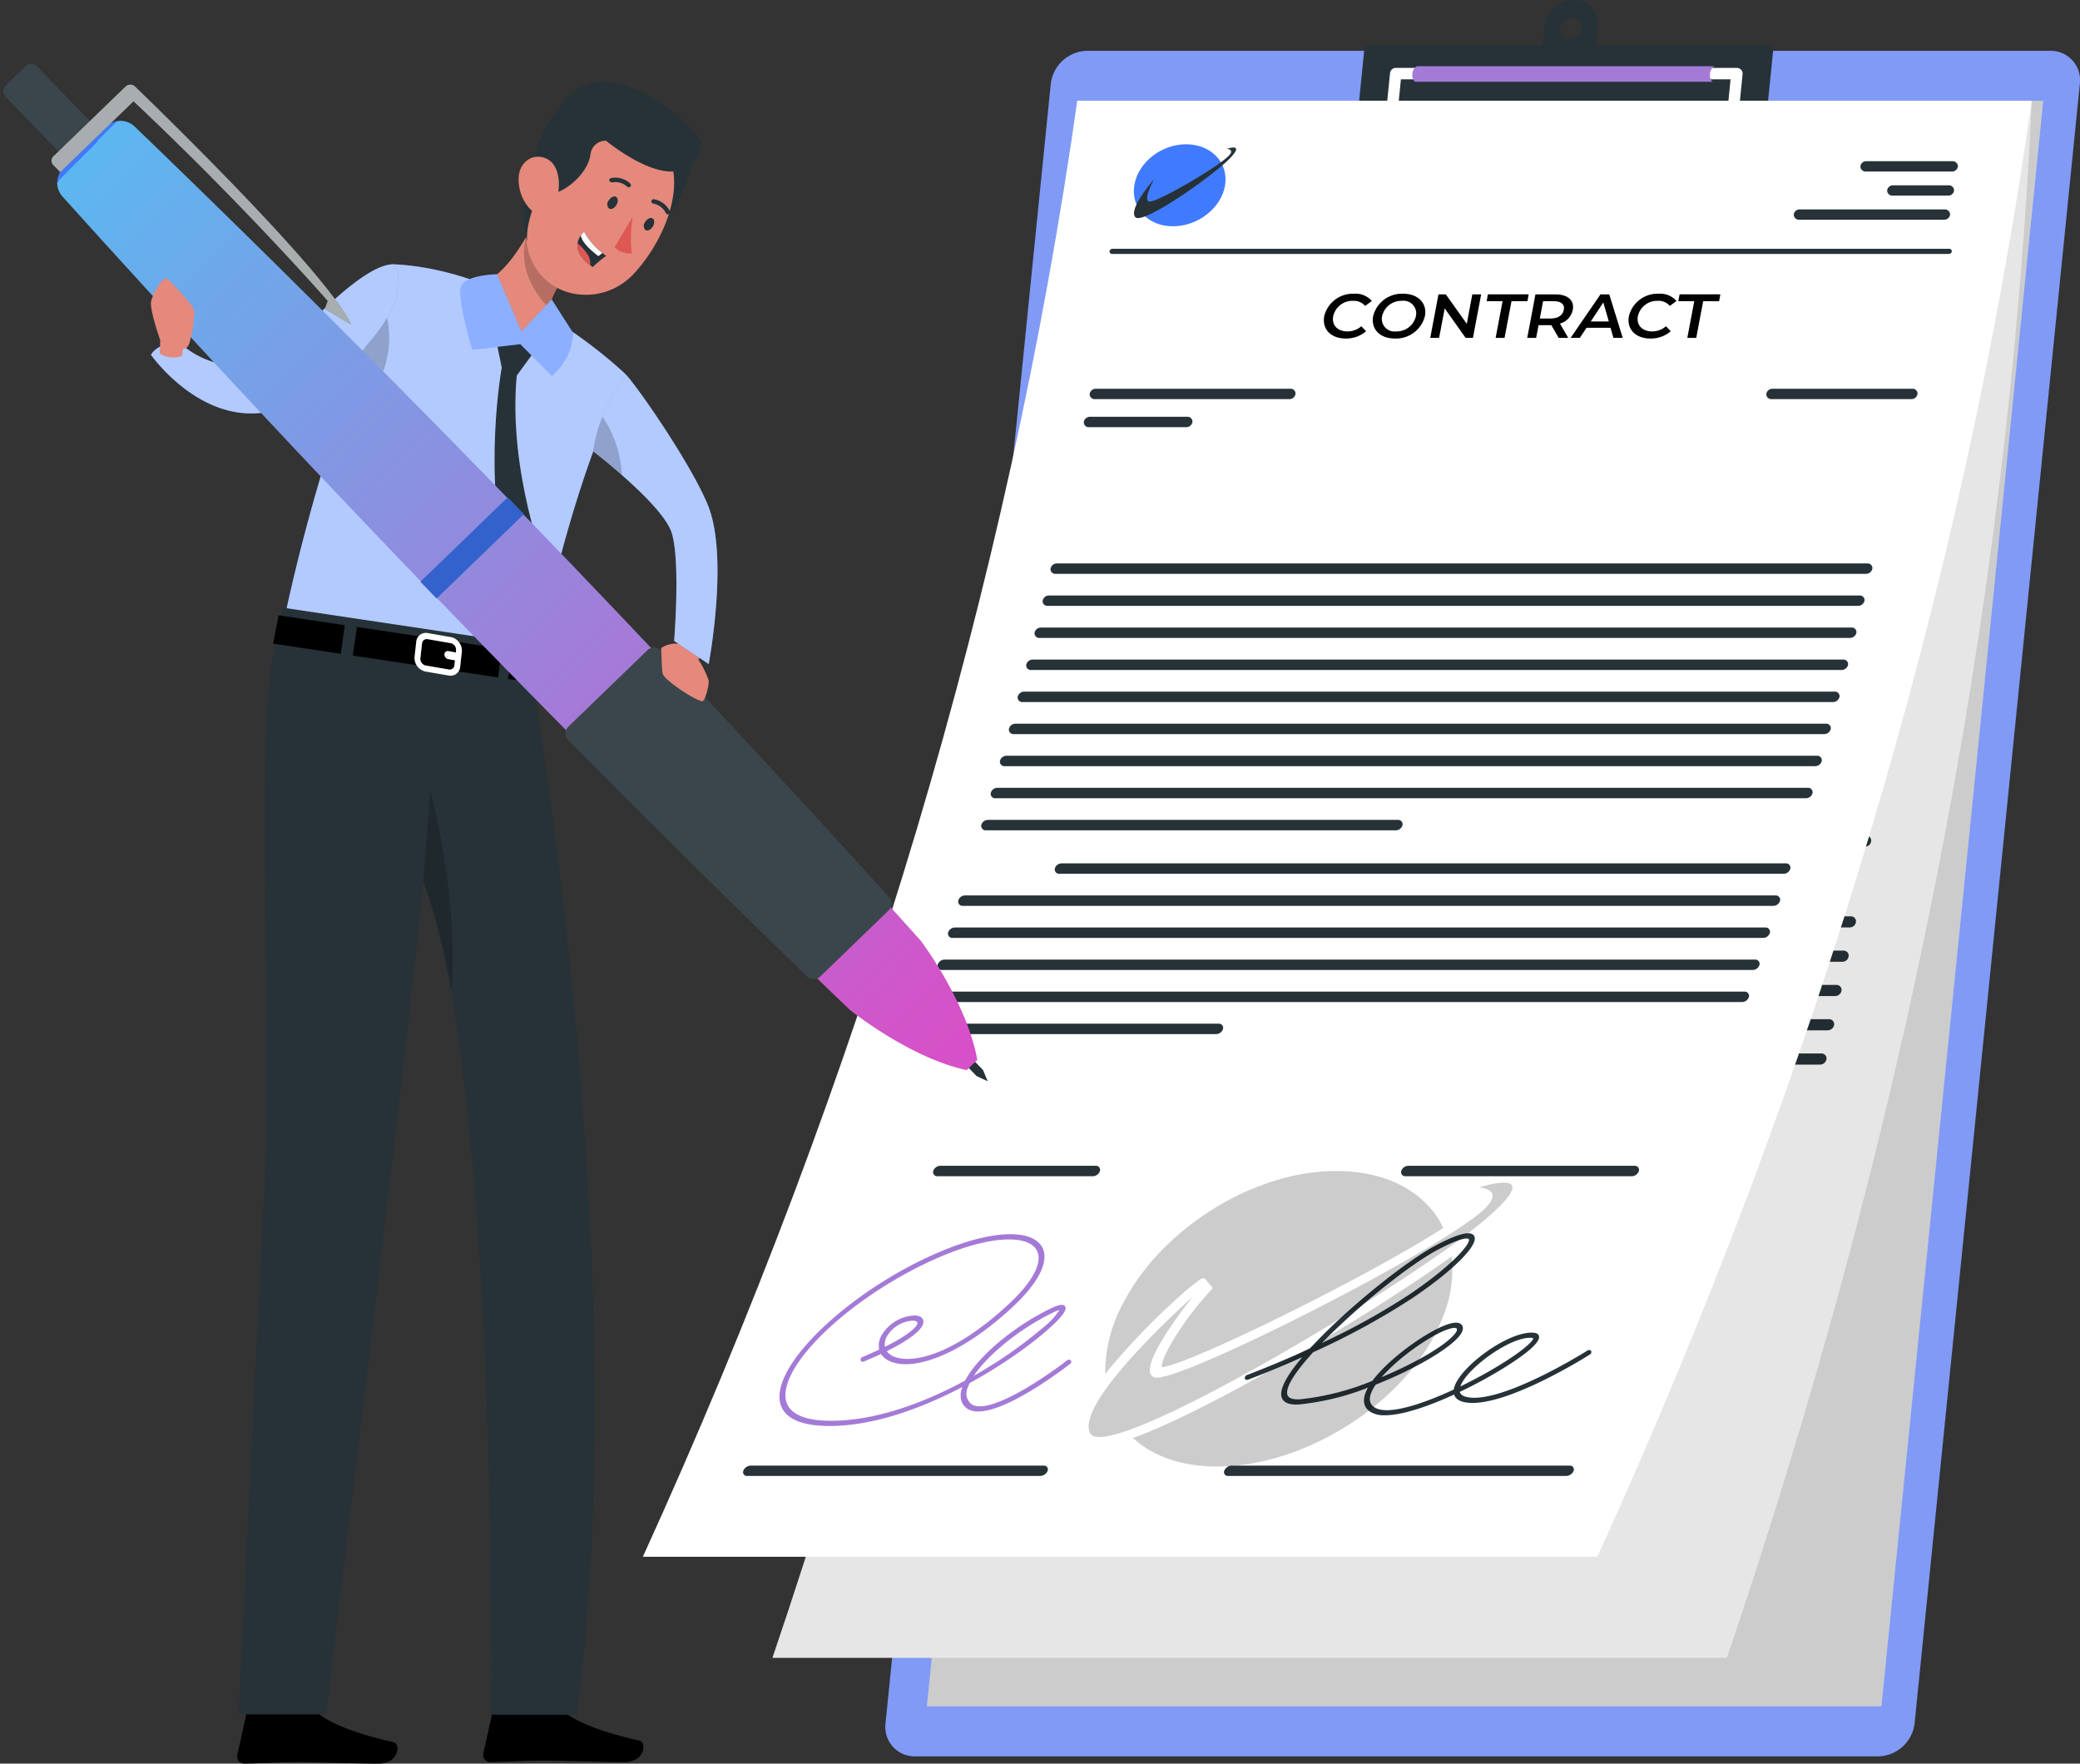 <svg xmlns="http://www.w3.org/2000/svg" xmlns:xlink="http://www.w3.org/1999/xlink" width="363.427" height="308.121" viewBox="0 0 363.427 308.121"><rect x="0" y="0" width="363.427" height="308.121" fill="#333333" stroke="none"/><defs><linearGradient id="a" x1="0.042" y1="0.029" x2="0.968" y2="0.967" gradientUnits="objectBoundingBox"><stop offset="0" stop-color="#407bff"/><stop offset="0" stop-color="#5cb7f0"/><stop offset="1" stop-color="#d651c7"/></linearGradient></defs><g transform="translate(-368.5 -1583)"><g transform="translate(293.378 1471.429)"><path d="M403.287,418.426H235.047a5.133,5.133,0,0,1-5.2-5.78l28.869-286.418a6.544,6.544,0,0,1,6.365-5.781h168.24a5.134,5.134,0,0,1,5.2,5.781L409.651,412.646A6.543,6.543,0,0,1,403.287,418.426Z" fill="#819af6"/><path d="M378.1,142.147H315.931a4.122,4.122,0,0,1-4.175-4.642l1.736-17.227a.941.941,0,0,1,.915-.831H384.2a.739.739,0,0,1,.748.831l-1.737,17.227A5.254,5.254,0,0,1,378.1,142.147Z" fill="#263238"/><path d="M350.1,111.571a5.262,5.262,0,0,0-5.117,4.648l-.727,7.218h9.3l.727-7.218A4.128,4.128,0,0,0,350.1,111.571Zm-.7,6.922a1.668,1.668,0,0,1-1.69-1.879,2.126,2.126,0,0,1,2.068-1.879,1.669,1.669,0,0,1,1.69,1.879A2.126,2.126,0,0,1,349.4,118.493Z" fill="#263238"/><path d="M378.6,124.433,377.345,136.9H352.176a4.12,4.12,0,0,0-4.19-4.369,5.274,5.274,0,0,0-5.08,4.369H317.735l1.257-12.467Z" fill="none" stroke="#fff" stroke-linecap="round" stroke-linejoin="round" stroke-width="2"/><path d="M373.9,124.5a1.625,1.625,0,0,1,.786-1.36h-52a1.625,1.625,0,0,0-.786,1.36c-.108,1.079.513,1.36.513,1.36h52S373.791,125.579,373.9,124.5Z" fill="#a47ad7"/><path d="M403.846,409.679H237.078l28.271-280.485H432.117Z" fill="#fff"/><path d="M418.883,158.791H272.717a.5.5,0,0,1,0-1H418.883a.5.5,0,0,1,0,1Z" fill="#263238"/><path d="M291.757,145.521a8.973,8.973,0,0,1-8.727,7.927,7.04,7.04,0,0,1-7.13-7.927,8.974,8.974,0,0,1,8.728-7.927A7.04,7.04,0,0,1,291.757,145.521Z" fill="#407bff"/><path d="M279.317,144.333s-4.258,5.614-2.981,7.328,13.094-7.911,15.932-11.207-.493-1.977-.493-1.977,1.251.069.583,1.088c-1.363,2.076-12.594,9.492-13.741,9.1S279.317,144.333,279.317,144.333Z" fill="#263238"/><path d="M418.643,142.863H403.61a1,1,0,0,1,0-2h15.033a1,1,0,0,1,0,2Z" fill="#263238"/><path d="M418.173,147.521h-9.692a1,1,0,0,1,0-2h9.692a1,1,0,0,1,0,2Z" fill="#263238"/><path d="M417.7,152.179H392.385a1,1,0,0,1,0-2H417.7a1,1,0,0,1,0,2Z" fill="#263238"/><path d="M310.527,170.788a4.831,4.831,0,0,1,4.932-4.317,3.832,3.832,0,0,1,3.181,1.4l-1.1.948a2.651,2.651,0,0,0-2.143-.984,3.234,3.234,0,0,0-3.3,2.95,2.553,2.553,0,0,0,2.7,2.951,3.238,3.238,0,0,0,2.343-1l.91.96a4.711,4.711,0,0,1-3.475,1.4A3.8,3.8,0,0,1,310.527,170.788Z"/><path d="M319.071,170.788a4.855,4.855,0,0,1,4.956-4.317,3.819,3.819,0,0,1,4.087,4.317,4.848,4.848,0,0,1-4.957,4.318A3.825,3.825,0,0,1,319.071,170.788Zm7.471,0a2.546,2.546,0,0,0-2.652-2.95,3.231,3.231,0,0,0-3.248,2.95,2.547,2.547,0,0,0,2.653,2.951A3.232,3.232,0,0,0,326.542,170.788Z"/><path d="M337.657,166.591l-.846,8.395h-1.283l-4.057-5.685-.573,5.685h-1.547l.846-8.395h1.283l4.057,5.685.573-5.685Z"/><path d="M341.487,167.91H338.7l.132-1.319h7.124l-.132,1.319h-2.783l-.713,7.076h-1.559Z"/><path d="M351.788,174.986l-1.468-2.459a2.709,2.709,0,0,1-.324.013H348.1l-.247,2.446H346.3l.846-8.395H350.6c2.207,0,3.461,1.127,3.274,2.986a3.045,3.045,0,0,1-2.055,2.65l1.653,2.759Zm-1.4-7.076h-1.823l-.337,3.346h1.823c1.367,0,2.138-.624,2.244-1.679S351.758,167.91,350.39,167.91Z"/><path d="M360.708,173.043h-4.2l-1.023,1.943h-1.608l4.624-8.395h1.536l2.943,8.395h-1.63Zm-.393-1.223-1.213-3.67-1.941,3.67Z"/><path d="M363.758,170.788a4.831,4.831,0,0,1,4.933-4.317,3.83,3.83,0,0,1,3.18,1.4l-1.1.948a2.652,2.652,0,0,0-2.144-.984,3.235,3.235,0,0,0-3.3,2.95,2.553,2.553,0,0,0,2.7,2.951,3.237,3.237,0,0,0,2.343-1l.911.96a4.711,4.711,0,0,1-3.476,1.4A3.8,3.8,0,0,1,363.758,170.788Z"/><path d="M374.979,167.91H372.2l.133-1.319h7.124l-.133,1.319h-2.782l-.713,7.076h-1.559Z"/><path d="M305.669,186.79H271.706a1,1,0,0,1,0-2h33.963a1,1,0,0,1,0,2Z" fill="#263238"/><path d="M288.143,192.192H271.161a1,1,0,0,1,0-2h16.982a1,1,0,0,1,0,2Z" fill="#263238"/><path d="M409.91,220.422H268.316a1,1,0,0,1,0-2H409.91a1,1,0,0,1,0,2Z" fill="#263238"/><path d="M409.289,226.585H267.7a1,1,0,0,1,0-2H409.289a1,1,0,0,1,0,2Z" fill="#263238"/><path d="M408.667,232.748H267.073a1,1,0,0,1,0-2H408.667a1,1,0,0,1,0,2Z" fill="#263238"/><path d="M408.046,238.911H266.452a1,1,0,0,1,0-2H408.046a1,1,0,0,1,0,2Z" fill="#263238"/><path d="M407.425,245.073H265.831a1,1,0,0,1,0-2H407.425a1,1,0,0,1,0,2Z" fill="#263238"/><path d="M406.8,251.236H265.21a1,1,0,0,1,0-2H406.8a1,1,0,0,1,0,2Z" fill="#263238"/><path d="M406.183,257.4H264.589a1,1,0,1,1,0-2H406.183a1,1,0,1,1,0,2Z" fill="#263238"/><path d="M405.561,263.563H263.968a1,1,0,0,1,0-2H405.561a1,1,0,0,1,0,2Z" fill="#263238"/><path d="M334.94,269.725H263.346a1,1,0,0,1,0-2H334.94a1,1,0,1,1,0,2Z" fill="#263238"/><path d="M414.351,186.79H389.934a1,1,0,0,1,0-2h24.417a1,1,0,0,1,0,2Z" fill="#263238"/><path d="M404.161,278.081H277.644a1,1,0,0,1,0-2H404.161a1,1,0,0,1,0,2Z" fill="#263238"/><path d="M403.477,284.244H261.883a1,1,0,1,1,0-2H403.477a1,1,0,0,1,0,2Z" fill="#263238"/><path d="M402.855,290.407H261.262a1,1,0,0,1,0-2H402.855a1,1,0,0,1,0,2Z" fill="#263238"/><path d="M402.234,296.57H260.641a1,1,0,0,1,0-2H402.234a1,1,0,0,1,0,2Z" fill="#263238"/><path d="M401.613,302.732H260.02a1,1,0,0,1,0-2H401.613a1,1,0,0,1,0,2Z" fill="#263238"/><path d="M310.992,308.9H259.4a1,1,0,0,1,0-2h51.594a1,1,0,1,1,0,2Z" fill="#263238"/><g opacity="0.2" style="isolation:isolate"><path d="M403.846,409.679H237.078l28.271-280.485H432.117Z"/></g><path d="M376.857,401.208H210.088c30.62-90.217,49.12-181.8,53.26-272.014H430.117C425.977,219.411,407.477,310.991,376.857,401.208Z" fill="#fff"/><path d="M417.109,157.795H270.943a.51.51,0,0,1-.513-.484.475.475,0,0,1,.486-.483H417.083a.507.507,0,0,1,.513.483A.476.476,0,0,1,417.109,157.795Z" fill="#263238"/><path d="M289.544,144.962a8.455,8.455,0,0,1-8.443,7.664,7.211,7.211,0,0,1-7.414-7.664,8.387,8.387,0,0,1,8.379-7.658A7.259,7.259,0,0,1,289.544,144.962Z" fill="#407bff"/><path d="M277.055,143.813c.006,0-4.034,5.427-2.706,7.085,1.346,1.657,12.819-7.649,15.491-10.832,2.687-3.184-.586-1.91-.584-1.91s1.254.067.633,1.05c-1.257,2.005-12.2,9.173-13.365,8.792S277.058,143.813,277.055,143.813Z" fill="#263238"/><path d="M416.32,142.393H401.287a1.038,1.038,0,0,1-1.043-.966.93.93,0,0,1,.956-.966h15.032a1.037,1.037,0,0,1,1.044.966A.931.931,0,0,1,416.32,142.393Z" fill="#263238"/><path d="M416.038,146.9h-9.693a1.033,1.033,0,0,1-1.038-.966.939.939,0,0,1,.961-.967h9.692a1.035,1.035,0,0,1,1.039.967A.936.936,0,0,1,416.038,146.9Z" fill="#263238"/><path d="M415.733,151.4H390.414a1.026,1.026,0,0,1-1.033-.967.942.942,0,0,1,.965-.967h25.319a1.028,1.028,0,0,1,1.035.967A.942.942,0,0,1,415.733,151.4Z" fill="#263238"/><path d="M309,169.411a4.684,4.684,0,0,1,4.862-4.181,3.959,3.959,0,0,1,3.2,1.358l-1.087.918a2.742,2.742,0,0,0-2.16-.953,3.139,3.139,0,0,0-3.249,2.858,2.544,2.544,0,0,0,2.738,2.859,3.253,3.253,0,0,0,2.331-.965q.462.464.922.929a4.734,4.734,0,0,1-3.46,1.36C310.53,173.594,308.781,171.839,309,169.411Z"/><path d="M317.541,169.411a4.708,4.708,0,0,1,4.885-4.181c2.6,0,4.374,1.765,4.158,4.181a4.724,4.724,0,0,1-4.905,4.183C319.076,173.594,317.327,171.816,317.541,169.411Zm7.471,0a2.544,2.544,0,0,0-2.7-2.858,3.135,3.135,0,0,0-3.2,2.858,2.538,2.538,0,0,0,2.691,2.859A3.143,3.143,0,0,0,325.012,169.411Z"/><path d="M336.058,165.346q-.345,4.065-.726,8.132h-1.284q-2.057-2.754-4.13-5.507-.24,2.753-.5,5.507h-1.546q.381-4.068.726-8.132h1.283q2.082,2.753,4.146,5.506.25-2.754.484-5.506Z"/><path d="M339.912,166.623h-2.783q.055-.639.109-1.277h7.124q-.054.638-.109,1.277h-2.782q-.3,3.426-.618,6.855h-1.559Q339.615,170.049,339.912,166.623Z"/><path d="M350.308,173.478q-.747-1.191-1.5-2.382a2.964,2.964,0,0,1-.325.011h-1.9q-.108,1.185-.219,2.371h-1.559q.383-4.068.727-8.132H349c2.206,0,3.482,1.091,3.324,2.892A2.909,2.909,0,0,1,350.3,170.8q.844,1.337,1.684,2.673Zm-1.493-6.855h-1.823q-.141,1.62-.286,3.241h1.823c1.367,0,2.131-.6,2.22-1.626S350.182,166.623,348.815,166.623Z"/><path d="M359.207,171.6h-4.2q-.5.941-1,1.882H352.4q2.27-4.068,4.5-8.132h1.535q1.549,4.065,3.064,8.132h-1.631Q359.54,172.536,359.207,171.6Zm-.408-1.185q-.632-1.779-1.268-3.555-.941,1.777-1.886,3.555Z"/><path d="M362.228,169.411a4.686,4.686,0,0,1,4.862-4.181,3.959,3.959,0,0,1,3.205,1.358l-1.087.918a2.738,2.738,0,0,0-2.16-.953,3.14,3.14,0,0,0-3.249,2.858,2.545,2.545,0,0,0,2.739,2.859,3.254,3.254,0,0,0,2.331-.965l.921.929a4.74,4.74,0,0,1-3.46,1.36C363.761,173.594,362.012,171.839,362.228,169.411Z"/><path d="M373.4,166.623h-2.782q.054-.639.109-1.277h7.124q-.054.638-.109,1.277h-2.783q-.3,3.426-.617,6.855h-1.559Q373.107,170.049,373.4,166.623Z"/><path d="M304.236,184.919H270.272a.97.97,0,1,1,0-1.939h33.963a.97.97,0,1,1,0,1.939Z" fill="#263238"/><path d="M286.684,190.159H269.7a.975.975,0,0,1-.993-.97.994.994,0,0,1,1.006-.97H286.7a.978.978,0,0,1,.994.97A.994.994,0,0,1,286.684,190.159Z" fill="#263238"/><path d="M407.833,217.562H266.239a.943.943,0,0,1-.964-.971,1.029,1.029,0,0,1,1.035-.971H407.9a.946.946,0,0,1,.966.971A1.032,1.032,0,0,1,407.833,217.562Z" fill="#263238"/><path d="M406.97,223.549H265.376a.937.937,0,0,1-.958-.971,1.038,1.038,0,0,1,1.041-.972H407.053a.938.938,0,0,1,.959.972A1.041,1.041,0,0,1,406.97,223.549Z" fill="#263238"/><path d="M406.068,229.537H264.474a.929.929,0,0,1-.952-.971,1.045,1.045,0,0,1,1.047-.972H406.163a.932.932,0,0,1,.953.972A1.048,1.048,0,0,1,406.068,229.537Z" fill="#263238"/><path d="M405.127,235.527H263.534a.923.923,0,0,1-.946-.972,1.055,1.055,0,0,1,1.053-.972H405.235a.924.924,0,0,1,.947.972A1.058,1.058,0,0,1,405.127,235.527Z" fill="#263238"/><path d="M404.149,241.516H262.555a.917.917,0,0,1-.939-.972,1.062,1.062,0,0,1,1.059-.972H404.269a.915.915,0,0,1,.94.972A1.065,1.065,0,0,1,404.149,241.516Z" fill="#263238"/><path d="M403.132,247.507H261.538a.91.91,0,0,1-.933-.972,1.071,1.071,0,0,1,1.066-.972H403.264a.909.909,0,0,1,.935.972A1.072,1.072,0,0,1,403.132,247.507Z" fill="#263238"/><path d="M402.077,253.5H260.483a.9.9,0,0,1-.927-.972,1.08,1.08,0,0,1,1.072-.972H402.222a.9.9,0,0,1,.927.972A1.081,1.081,0,0,1,402.077,253.5Z" fill="#263238"/><path d="M400.983,259.49H259.389a.9.9,0,0,1-.921-.972,1.09,1.09,0,0,1,1.079-.972H401.14a.9.9,0,0,1,.922.972A1.09,1.09,0,0,1,400.983,259.49Z" fill="#263238"/><path d="M329.851,265.481h-71.6a.89.89,0,0,1-.914-.972,1.1,1.1,0,0,1,1.085-.972h71.594a.888.888,0,0,1,.915.972A1.1,1.1,0,0,1,329.851,265.481Z" fill="#263238"/><path d="M412.917,184.919H388.5a.97.97,0,1,1,0-1.939H412.92a.97.97,0,1,1,0,1.939Z" fill="#263238"/><path d="M398.317,273.605H271.8a.879.879,0,0,1-.906-.972,1.106,1.106,0,0,1,1.093-.972H398.5a.879.879,0,0,1,.907.972A1.108,1.108,0,0,1,398.317,273.605Z" fill="#263238"/><path d="M397.032,279.6H255.438a.873.873,0,0,1-.9-.972,1.119,1.119,0,0,1,1.1-.972H397.231a.873.873,0,0,1,.9.972A1.118,1.118,0,0,1,397.032,279.6Z" fill="#263238"/><path d="M395.77,285.588H254.177a.867.867,0,0,1-.894-.972,1.127,1.127,0,0,1,1.106-.972H395.982a.867.867,0,0,1,.9.972A1.129,1.129,0,0,1,395.77,285.588Z" fill="#263238"/><path d="M394.471,291.579H252.878a.861.861,0,0,1-.888-.972,1.137,1.137,0,0,1,1.112-.972H394.7a.861.861,0,0,1,.889.972A1.141,1.141,0,0,1,394.471,291.579Z" fill="#263238"/><path d="M393.134,297.567H251.541a.855.855,0,0,1-.882-.971,1.145,1.145,0,0,1,1.118-.972H393.371a.856.856,0,0,1,.882.972A1.145,1.145,0,0,1,393.134,297.567Z" fill="#263238"/><path d="M301.758,303.556H250.165a.848.848,0,0,1-.875-.971,1.154,1.154,0,0,1,1.124-.972h51.594a.85.85,0,0,1,.876.972A1.156,1.156,0,0,1,301.758,303.556Z" fill="#263238"/><g opacity="0.1"><path d="M376.857,401.208H210.088c30.62-90.217,49.12-181.8,53.26-272.014H430.117C425.977,219.411,407.477,310.991,376.857,401.208Z"/></g></g><g transform="translate(293.378 1471.429)"><path d="M354.215,383.547H187.447c38.46-84.36,63.92-169.994,75.9-254.353H430.117C418.135,213.553,392.676,299.187,354.215,383.547Z" fill="#fff"/><path d="M415.624,155.938H269.457a.444.444,0,0,1-.471-.452.516.516,0,0,1,.529-.453H415.681a.442.442,0,0,1,.471.453A.515.515,0,0,1,415.624,155.938Z" fill="#263238"/><path d="M289.173,143.938c-.634,3.957-4.732,7.167-9.109,7.167s-7.382-3.21-6.747-7.167,4.666-7.161,9.045-7.161S289.807,139.982,289.173,143.938Z" fill="#407bff"/><path d="M276.785,142.864c.005,0-4.507,5.074-3.322,6.625,1.2,1.549,13.483-7.153,16.432-10.129s-.42-1.786-.418-1.786,1.249.063.542.982c-1.431,1.875-13,8.578-14.129,8.221S276.787,142.864,276.785,142.864Z" fill="#263238"/><path d="M416.172,141.536H401.14a.9.9,0,0,1-.959-.9,1.007,1.007,0,0,1,1.039-.9h15.033a.9.9,0,0,1,.96.9A1.009,1.009,0,0,1,416.172,141.536Z" fill="#263238"/><path d="M415.5,145.746h-9.692a.9.9,0,0,1-.955-.9,1.017,1.017,0,0,1,1.045-.9h9.693a.9.9,0,0,1,.955.9A1.015,1.015,0,0,1,415.5,145.746Z" fill="#263238"/><path d="M414.8,149.958H389.485a.9.9,0,0,1-.95-.9,1.021,1.021,0,0,1,1.049-.9H414.9a.9.9,0,0,1,.951.9A1.022,1.022,0,0,1,414.8,149.958Z" fill="#263238"/><path d="M256.879,369.428H205.7a.667.667,0,0,1-.706-.9,1.429,1.429,0,0,1,1.294-.9h51.176a.666.666,0,0,1,.706.9A1.43,1.43,0,0,1,256.879,369.428Z" fill="#263238"/><path d="M348.781,369.428H289.734a.666.666,0,0,1-.706-.9,1.43,1.43,0,0,1,1.294-.9h59.047a.666.666,0,0,1,.706.9A1.429,1.429,0,0,1,348.781,369.428Z" fill="#263238"/><path d="M266.075,317.065H238.944a.714.714,0,0,1-.763-.908,1.32,1.32,0,0,1,1.235-.908h27.132a.714.714,0,0,1,.764.908A1.324,1.324,0,0,1,266.075,317.065Z" fill="#263238"/><path d="M360.238,317.065H320.714a.714.714,0,0,1-.763-.908,1.319,1.319,0,0,1,1.236-.908h39.524a.714.714,0,0,1,.764.908A1.323,1.323,0,0,1,360.238,317.065Z" fill="#263238"/><path d="M317.107,358.833a4.808,4.808,0,0,1-2.412-.518c-1.279-.737-1.585-1.986-.9-3.611a6.851,6.851,0,0,1,.345-.7,45.019,45.019,0,0,1-12.034,2.934c-2.46.156-3.055-.8-3.122-1.645-.118-1.489,1.346-3.867,3.678-6.613-5.4,2.415-9.368,3.892-9.447,3.922-.284.106-.551.006-.6-.221a.591.591,0,0,1,.427-.6c.09-.033,4.8-1.79,10.946-4.605,6.239-6.8,16.615-15.155,22.009-18.023,3.87-2.054,6.115-2.612,6.694-1.661.9,1.494-3.515,5.97-10.807,10.881a127.623,127.623,0,0,1-17.317,9.442c-2.818,3.085-4.665,5.738-4.551,7.18.024.292.1,1.184,2.293,1.041a45.625,45.625,0,0,0,12.6-3.219c3.121-4.213,10.37-9.2,13.691-10.029,1.28-.32,1.788.01,1.99.342.189.315.271.88-.424,1.779-1.771,2.3-7.916,5.9-14.671,8.573a7.54,7.54,0,0,0-.74,1.316c-.534,1.267-.322,2.158.656,2.723,2.245,1.294,8.04-.546,13.726-3.188a3.54,3.54,0,0,1,.271-.9c1.6-3.642,9.423-9.278,13.587-9.032.826.049,1.021.418,1.041.718.086,1.316-3.434,3.77-6.407,5.6a82.527,82.527,0,0,1-7.444,4.026c.136.493.623.806,1.47.947,6.187,1.02,20.655-8.049,20.785-8.141a.5.5,0,0,1,.691.045.488.488,0,0,1-.243.639c-.6.387-15.059,9.449-21.681,8.348-1.115-.185-1.8-.663-2.019-1.372C324.777,357.233,320.185,358.832,317.107,358.833Zm25.348-13.539c-3.657,0-10.713,5.141-12.079,8.241-.038.09-.075.177-.1.261,2.482-1.2,4.9-2.529,6.933-3.781,4.279-2.63,5.829-4.23,5.8-4.619,0-.025-.086-.08-.339-.1Q342.566,345.294,342.455,345.294Zm-13.191-1.732a2.758,2.758,0,0,0-.626.093c-2.86.716-8.917,4.834-12.111,8.514,6.007-2.5,11.3-5.631,12.835-7.62.3-.387.4-.673.291-.848C329.591,343.6,329.442,343.562,329.264,343.562Zm2.129-15.611c-.612,0-2.057.371-5.031,1.948-5.163,2.743-14.2,10.075-20.255,16.291a120.481,120.481,0,0,0,15.3-8.483c7.673-5.175,10.762-8.977,10.356-9.65C331.726,328,331.615,327.951,331.393,327.951Z" fill="#263238"/><path d="M306.5,166.8a5.146,5.146,0,0,1,5.226-3.91,3.727,3.727,0,0,1,3.087,1.27l-1.167.859a2.571,2.571,0,0,0-2.077-.891,3.441,3.441,0,0,0-3.5,2.672c-.3,1.564.752,2.673,2.49,2.673a3.678,3.678,0,0,0,2.415-.9l.841.87a5.355,5.355,0,0,1-3.579,1.271C307.671,170.711,306.074,169.07,306.5,166.8Z"/><path d="M315.045,166.8a5.174,5.174,0,0,1,5.25-3.91c2.6,0,4.22,1.65,3.793,3.91a5.189,5.189,0,0,1-5.268,3.911C316.217,170.711,314.622,169.049,315.045,166.8Zm7.472,0a2.214,2.214,0,0,0-2.451-2.672,3.434,3.434,0,0,0-3.45,2.672,2.209,2.209,0,0,0,2.443,2.673A3.447,3.447,0,0,0,322.517,166.8Z"/><path d="M333.916,163q-.7,3.8-1.433,7.6H331.2q-1.818-2.575-3.652-5.15-.48,2.574-.978,5.15h-1.547q.733-3.8,1.433-7.6h1.283q1.843,2.574,3.667,5.149.49-2.574.963-5.149Z"/><path d="M337.659,164.193h-2.783q.111-.6.22-1.195h7.124q-.109.6-.22,1.195h-2.782q-.594,3.2-1.214,6.41h-1.559Q337.064,167.4,337.659,164.193Z"/><path d="M347.459,170.6q-.644-1.114-1.288-2.228a3.247,3.247,0,0,1-.325.011h-1.9q-.21,1.108-.425,2.217h-1.559q.736-3.8,1.434-7.6h3.454c2.2,0,3.388,1.021,3.073,2.705a3.122,3.122,0,0,1-2.241,2.4q.729,1.25,1.452,2.5Zm-.9-6.41h-1.822q-.282,1.515-.568,3.03h1.823c1.368,0,2.183-.565,2.362-1.52S347.929,164.193,346.561,164.193Z"/><path d="M356.521,168.842h-4.2l-1.166,1.761h-1.607q2.623-3.8,5.211-7.6H356.3q1.2,3.8,2.357,7.6h-1.631Q356.772,169.723,356.521,168.842Zm-.3-1.107q-.477-1.663-.96-3.325-1.093,1.662-2.194,3.325Z"/><path d="M359.733,166.8a5.146,5.146,0,0,1,5.225-3.91,3.727,3.727,0,0,1,3.087,1.27q-.582.431-1.167.859a2.567,2.567,0,0,0-2.077-.891,3.442,3.442,0,0,0-3.5,2.672c-.293,1.564.751,2.673,2.491,2.673a3.68,3.68,0,0,0,2.415-.9l.84.87a5.364,5.364,0,0,1-3.578,1.271C360.9,170.711,359.3,169.07,359.733,166.8Z"/><path d="M371.15,164.193h-2.782q.109-.6.22-1.195h7.124q-.109.6-.22,1.195h-2.783q-.593,3.2-1.213,6.41h-1.559Q370.557,167.4,371.15,164.193Z"/><path d="M300.393,181.3H266.429a.854.854,0,0,1-.914-.906,1.072,1.072,0,0,1,1.085-.907h33.964a.856.856,0,0,1,.915.907A1.073,1.073,0,0,1,300.393,181.3Z" fill="#263238"/><path d="M282.385,186.2H265.4a.848.848,0,0,1-.908-.907,1.081,1.081,0,0,1,1.09-.906h16.982a.85.85,0,0,1,.91.906A1.084,1.084,0,0,1,282.385,186.2Z" fill="#263238"/><path d="M401.152,211.825H259.559a.82.82,0,0,1-.88-.908,1.124,1.124,0,0,1,1.119-.909H401.392a.822.822,0,0,1,.88.909A1.126,1.126,0,0,1,401.152,211.825Z" fill="#263238"/><path d="M399.769,217.423H258.175a.813.813,0,0,1-.873-.909,1.134,1.134,0,0,1,1.125-.908H400.021a.814.814,0,0,1,.874.908A1.137,1.137,0,0,1,399.769,217.423Z" fill="#263238"/><path d="M398.346,223.022H256.753a.808.808,0,0,1-.868-.908,1.142,1.142,0,0,1,1.132-.909H398.61a.81.81,0,0,1,.869.909A1.147,1.147,0,0,1,398.346,223.022Z" fill="#263238"/><path d="M396.885,228.623H255.292a.8.8,0,0,1-.861-.909,1.154,1.154,0,0,1,1.138-.909H397.162a.8.8,0,0,1,.862.909A1.156,1.156,0,0,1,396.885,228.623Z" fill="#263238"/><path d="M395.387,234.223H253.793a.8.8,0,0,1-.855-.909,1.164,1.164,0,0,1,1.144-.909H395.676a.8.8,0,0,1,.856.909A1.168,1.168,0,0,1,395.387,234.223Z" fill="#263238"/><path d="M393.849,239.825H252.255a.79.79,0,0,1-.848-.909,1.174,1.174,0,0,1,1.15-.909H394.15a.79.79,0,0,1,.85.909A1.175,1.175,0,0,1,393.849,239.825Z" fill="#263238"/><path d="M392.273,245.427H250.679a.783.783,0,0,1-.842-.909,1.185,1.185,0,0,1,1.156-.909H392.587a.785.785,0,0,1,.843.909A1.186,1.186,0,0,1,392.273,245.427Z" fill="#263238"/><path d="M390.658,251.03H249.065a.776.776,0,0,1-.836-.909,1.193,1.193,0,0,1,1.162-.909H390.985a.778.778,0,0,1,.837.909A1.2,1.2,0,0,1,390.658,251.03Z" fill="#263238"/><path d="M319.006,256.632h-71.6a.772.772,0,0,1-.83-.909,1.206,1.206,0,0,1,1.169-.909h71.6a.771.771,0,0,1,.83.909A1.2,1.2,0,0,1,319.006,256.632Z" fill="#263238"/><path d="M409.074,181.3H384.657a.855.855,0,0,1-.914-.906,1.072,1.072,0,0,1,1.085-.907h24.417a.856.856,0,0,1,.915.907A1.072,1.072,0,0,1,409.074,181.3Z" fill="#263238"/><path d="M386.765,264.229H260.248a.763.763,0,0,1-.821-.909,1.214,1.214,0,0,1,1.177-.909H387.121a.763.763,0,0,1,.822.909A1.219,1.219,0,0,1,386.765,264.229Z" fill="#263238"/><path d="M384.959,269.831H243.365a.757.757,0,0,1-.815-.909,1.231,1.231,0,0,1,1.184-.909H385.328a.758.758,0,0,1,.816.909A1.229,1.229,0,0,1,384.959,269.831Z" fill="#263238"/><path d="M383.177,275.434H241.584a.752.752,0,0,1-.809-.909,1.238,1.238,0,0,1,1.19-.909H383.558a.752.752,0,0,1,.811.909A1.244,1.244,0,0,1,383.177,275.434Z" fill="#263238"/><path d="M381.358,281.035H239.764a.746.746,0,0,1-.8-.909,1.25,1.25,0,0,1,1.2-.908H381.751a.747.747,0,0,1,.8.908A1.254,1.254,0,0,1,381.358,281.035Z" fill="#263238"/><path d="M379.5,286.635H237.907a.741.741,0,0,1-.8-.908,1.26,1.26,0,0,1,1.2-.909H379.9a.742.742,0,0,1,.8.909A1.262,1.262,0,0,1,379.5,286.635Z" fill="#263238"/><path d="M287.6,292.235H236.01a.736.736,0,0,1-.79-.908,1.272,1.272,0,0,1,1.208-.909h51.594a.738.738,0,0,1,.792.909A1.274,1.274,0,0,1,287.6,292.235Z" fill="#263238"/><g opacity="0.2"><path d="M282.233,337.128c.51-.446,1.786-1.433,2.552-2.022.331-.255.762-.282.944-.06l1.286,1.572s-1.425,1.592-1.882,2.131c-4.6,5.455-7.351,10.692-6.984,11.694,4.7-.482,35.406-15.51,49.163-24.343-3.055-6.376-10.315-10.359-20.205-9.908-14.078.641-29.2,10.471-35.684,22.948a25.634,25.634,0,0,0-3.2,12.467A122.448,122.448,0,0,1,282.233,337.128Z"/><path d="M273.1,362.8c3.373,3.13,8.381,4.981,14.681,4.981,15.731,0,33.571-11.526,39.319-25.783a21.9,21.9,0,0,0,1.663-10.9C314.67,341.147,287.307,357.6,273.1,362.8Z"/><path d="M283.507,338.123c.055,0-20.675,18.281-17.922,23.847,2.937,5.58,55.1-25.725,68.007-36.486,13.087-10.747-.056-6.449-.043-6.449,0,0,4.439.228,1.149,3.548-6.588,6.779-54.064,30.925-57.882,29.633C273.119,350.931,283.536,338.125,283.507,338.123Z"/></g><path d="M220.072,360.7c-7.353,0-8.825-2.854-8.751-5.307.254-7.28,14.447-19.736,29.25-25.626,8.127-3.229,14.611-3.432,16.518-.512,1.565,2.4-.358,6.384-5.315,10.925-9.8,8.961-17.9,11-21.482,9.056a3.226,3.226,0,0,1-1.237-1.116q-1.363.639-2.951,1.308c-.282.118-.558.033-.619-.188a.567.567,0,0,1,.39-.611c1.058-.445,2.006-.867,2.858-1.268a3.677,3.677,0,0,1,.681-2.894A6.968,6.968,0,0,1,235,341.4c.945.046,1.492.468,1.462,1.13-.063,1.3-2.3,3.074-6.392,5.1a2.625,2.625,0,0,0,.925.8c2.426,1.321,9.473.959,20.128-8.784,4.559-4.176,6.383-7.751,5.042-9.808-1.662-2.548-7.839-2.249-15.376.741C226.4,336.3,212.6,348.256,212.359,355.171c-.1,3.205,2.967,4.805,8.939,4.607,7.618-.242,15.676-3.344,22.446-7,2.135-4.094,8.37-9.412,14.964-12.606,1.322-.64,2.078-.782,2.433-.462.275.245.22.668-.164,1.257-1.375,2.121-7.931,7.6-16.433,12.24a6.715,6.715,0,0,0-.292.7,2.42,2.42,0,0,0,.5,2.894c2.819,2.34,13.067-4.634,16.742-7.521a.559.559,0,0,1,.717-.04c.159.165.091.452-.148.639-.553.45-14.152,10.96-18.127,7.652-.985-.819-1.217-2.076-.68-3.635-6.869,3.6-14.839,6.554-22.206,6.789C220.714,360.693,220.386,360.7,220.072,360.7Zm40.165-20.236a5.438,5.438,0,0,0-1.225.476c-5.707,2.762-11.285,7.311-13.73,10.983a76.945,76.945,0,0,0,12.011-8.344A13.427,13.427,0,0,0,260.237,340.463ZM234.563,342.3a5.636,5.636,0,0,0-4.284,2.449,2.837,2.837,0,0,0-.535,2.12c4.34-2.151,5.655-3.574,5.681-4.145.015-.348-.514-.411-.744-.421C234.643,342.3,234.6,342.3,234.563,342.3Z" fill="#a47ad7"/></g><g transform="translate(293.378 1471.429)"><path d="M184.581,177.11s-18.428-18.233-40.542-19.364c0,0-13.182,31.924-19.573,63.584l43.891,7.824S174.388,196.3,184.581,177.11Z" fill="#407bff"/><path d="M184.58,177.11c-10.19,19.19-16.22,52.04-16.22,52.04l-43.89-7.82a328.508,328.508,0,0,1,8.83-33.49c2.4-7.61,4.76-14.32,6.65-19.47,2.43-6.6,4.09-10.62,4.09-10.62C166.15,158.88,184.58,177.11,184.58,177.11Z" fill="#fff" opacity="0.6" style="isolation:isolate"/><path d="M175.08,158.89c-.45.43-.9.88-1.31,1.35-.07.09-.15.17-.22.26a10.1,10.1,0,0,0-2.02,3.39,5.9,5.9,0,0,0-.28,1.67,7.228,7.228,0,0,0,2.49,5.18c-.08,2.2-5.76.06-5.76.06s-8.35-4.46-9.41-9.53c3.21-.66,6.12-4.23,8.41-8.18.58-1,1.12-2.04,1.62-3.05.86-1.76,1.58-3.48,2.13-4.91Z" fill="#e4897b"/><path d="M173.77,160.24c-.07.09-.15.17-.22.26a10.1,10.1,0,0,0-2.02,3.39,5.9,5.9,0,0,0-.28,1.67c-2.45-2.33-5.57-6.73-4.27-12.47a14.5,14.5,0,0,1,1.34-3.6l.28.55Z" opacity="0.2" style="isolation:isolate"/><path d="M196.1,140.113s-2.389,11.046-9.461,12.952.332-17.533.332-17.533Z" fill="#263238"/><path d="M167.386,155.235a10.142,10.142,0,0,0,9.484,7.817,11.29,11.29,0,0,0,7.892-2.611,11.745,11.745,0,0,0,.884-.812c5.158-5.342,10.277-16.173,5.123-22.926a11,11,0,0,0-18.64,1.763C168.458,145.61,165.964,149.638,167.386,155.235Z" fill="#e4897b"/><path d="M181.486,146.594a1.009,1.009,0,0,0,.068,1.412c.374.22.937-.069,1.271-.628s.3-1.2-.068-1.411S181.827,146.027,181.486,146.594Z" fill="#263238"/><path d="M187.853,150.351a1.014,1.014,0,0,0,.068,1.411c.366.215.937-.069,1.271-.627s.3-1.2-.068-1.412S188.17,149.818,187.853,150.351Z" fill="#263238"/><path d="M185.667,149.435a23.3,23.3,0,0,0-.153,6.406,3.782,3.782,0,0,1-3-1.092Z" fill="#de5753"/><path d="M191.819,149.024a.4.4,0,0,1-.342-.21,3.1,3.1,0,0,0-2.209-1.678.382.382,0,0,1,.073-.76h0a3.809,3.809,0,0,1,2.812,2.08.382.382,0,0,1-.148.519l-.008,0A.586.586,0,0,1,191.819,149.024Z" fill="#263238"/><path d="M181.729,143.3a.363.363,0,0,1-.145-.174.382.382,0,0,1,.3-.447h.008a3.8,3.8,0,0,1,3.368.978.38.38,0,0,1-.019.539h0a.393.393,0,0,1-.541-.02h0a3.094,3.094,0,0,0-2.68-.732A.391.391,0,0,1,181.729,143.3Z" fill="#263238"/><path d="M182.295,132.831l-1.269,3.333a2.639,2.639,0,0,0-2.723,2.321c-.379,3.167-4.028,6.464-6.908,7.026,0,0,.54-1.174-.566-1.411s-3.974,5.844-3.591,9.669c0,0-1.488-4.062.2-11.145,1.56-6.551,3.912-11.457,6.274-13.063Z" fill="#263238"/><path d="M165.761,142.354a7.642,7.642,0,0,0,1.809,5.554c1.754,2.025,4.106.809,4.859-1.617.648-2.163.565-5.879-1.808-6.995S165.984,139.88,165.761,142.354Z" fill="#e4897b"/><path d="M181.024,156.278a21.051,21.051,0,0,0-2.342,1.954c-.146-.106-.292-.211-.431-.324-1.936-1.479-2.345-2.805-2.212-3.826a3.139,3.139,0,0,1,.565-1.375,3.043,3.043,0,0,1,.571-.632,11.482,11.482,0,0,0,3.2,3.688C180.763,156.091,181.024,156.278,181.024,156.278Z" fill="#263238"/><path d="M180.372,155.763l-.7.558c-1.82-1.4-2.914-2.625-3.063-3.614a3.043,3.043,0,0,1,.571-.632A11.482,11.482,0,0,0,180.372,155.763Z" fill="#fff"/><path d="M178.251,157.908c-1.936-1.479-2.345-2.805-2.212-3.826a7.853,7.853,0,0,1,1.824,2.069A2.932,2.932,0,0,1,178.251,157.908Z" fill="#de5753"/><path d="M181.026,136.164s14.413,12.038,16.8.119c0,0-6.921-8.715-15.295-10.239s-10.867,6.8-10.867,6.8Z" fill="#263238"/><path d="M129.071,410.194H118.935a.732.732,0,0,0-.711.573l-1.645,7.429a1.233,1.233,0,0,0,1.221,1.486c3.279-.053,5.667-.255,9.785-.255,2.536,0,10.188.265,13.69.265s3.959-3.459,2.526-3.778c-6.431-1.4-11.271-3.343-13.329-5.19A2.017,2.017,0,0,0,129.071,410.194Z"/><path d="M172.053,409.929H161.918a.73.73,0,0,0-.711.573l-1.646,7.429a1.232,1.232,0,0,0,.95,1.459,1.175,1.175,0,0,0,.271.026c3.279-.053,5.667-.254,9.785-.254,2.537,0,10.189.265,13.691.265s3.958-3.46,2.526-3.778c-6.432-1.4-11.271-3.343-13.33-5.19A2.016,2.016,0,0,0,172.053,409.929Z"/><path d="M124.466,217.725,169.4,224.45c.515,2.81-.719,8.6-.719,8.6,5.206,34.083,15.53,114.471,7.23,178.1H160.92s1.388-110.093-11.848-145.67c-1.522,19.04-17,145.6-17,145.6H116.813s2.279-47.608,4.563-92.578c1.206-23.744-1.255-72.593,1.02-89.965Z" fill="#263238"/><path d="M149.076,265.49a118.621,118.621,0,0,1,4.946,19.157c1.238-16.944-3.715-34.913-3.715-34.913Z" opacity="0.2" style="isolation:isolate"/><path d="M136.763,226.11l25.382,3.816.647-5.033-25.3-3.778Z"/><path d="M135.354,220.8,123.8,219.07l-.954,4.948,11.825,1.778Z"/><path d="M164.778,225.19l-.926,4.993,4.928.741.62-5.043Z"/><path d="M155.343,223.8a2.331,2.331,0,0,0-1.449-.923l-4.021-.7a1.69,1.69,0,0,0-2.031,1.538l-.288,2.6a2.442,2.442,0,0,0,1.756,2.546,1.743,1.743,0,0,0,.174.038l4.021.692a1.69,1.69,0,0,0,2.027-1.538l.286-2.593A2.385,2.385,0,0,0,155.343,223.8Zm-1.813,4.729-4.021-.693a1.109,1.109,0,0,1-.7-.447,1.138,1.138,0,0,1-.231-.8l.288-2.6a.82.82,0,0,1,.984-.746l4.02.7c.029,0,.057.011.085.018a1.183,1.183,0,0,1,.847,1.234l-.043.394a.727.727,0,0,0-.154-.061l-1.125-.207a.587.587,0,0,0-.705.579.836.836,0,0,0,.656.828l1.125.207a.483.483,0,0,0,.054,0l-.094.853A.819.819,0,0,1,153.53,228.526Z" fill="#fff"/><path d="M161.264,168.368l1.528,7.423s-3.445,18.705,1.06,36.034l4.335,2.538,2.373-3.446s-6.724-16.91-5.15-33.73l3.99-5.453Z" fill="#263238"/><path d="M161.965,159.491l4.258,10,5.3-5.6,3.729,5.847a10.536,10.536,0,0,1-3.7,7.5l-5.506-5.535-8.381.97s-2.6-8.661-2.014-10.889S161.965,159.491,161.965,159.491Z" fill="#407bff"/><path d="M133.3,187.84c2.4-7.61,4.76-14.32,6.65-19.47l2.78-1.24S146.11,177.93,133.3,187.84Z" opacity="0.2" style="isolation:isolate"/><path d="M161.965,159.491l4.258,10,5.3-5.6,3.729,5.847a10.536,10.536,0,0,1-3.7,7.5l-5.506-5.535-8.381.97s-2.6-8.661-2.014-10.889S161.965,159.491,161.965,159.491Z" fill="#fff" opacity="0.4" style="isolation:isolate"/><path d="M144.039,157.746c-5.918-.284-17.884,13.825-20.917,16.331s-11.35,2.13-16.254-2.343c0,0-3.754-.757-5.374,1.816,0,0,7.977,11.4,19.234,10.158s18.58-11.974,18.58-11.974a24.674,24.674,0,0,0,4.731-7.284C145.637,160.363,144.039,157.746,144.039,157.746Z" fill="#407bff"/><path d="M144.039,157.746c-5.918-.284-17.884,13.825-20.917,16.331s-11.35,2.13-16.254-2.343c0,0-3.754-.757-5.374,1.816,0,0,7.977,11.4,19.234,10.158s18.58-11.974,18.58-11.974a24.674,24.674,0,0,0,4.731-7.284C145.637,160.363,144.039,157.746,144.039,157.746Z" fill="#fff" opacity="0.6" style="isolation:isolate"/><path d="M246.87,298.5l.835,1.975-1.946-.9-7.262-7.511,1.111-1.074Z" fill="#263238"/><path d="M1.379,0H6.251a1.38,1.38,0,0,1,1.38,1.38V22.511a0,0,0,0,1,0,0H0a0,0,0,0,1,0,0V1.379A1.379,1.379,0,0,1,1.379,0Z" transform="translate(75.122 127.465) rotate(-44.034)" fill="#263238"/><path d="M1.379,0H6.251a1.38,1.38,0,0,1,1.38,1.38V22.511a0,0,0,0,1,0,0H0a0,0,0,0,1,0,0V1.379A1.379,1.379,0,0,1,1.379,0Z" transform="translate(75.122 127.465) rotate(-44.034)" fill="#fff" opacity="0.1" style="isolation:isolate"/><path d="M93.684,133.7l-7.475,7.227a3.586,3.586,0,0,0-.174,4.974q66.156,73.475,137.519,142.054h0s10.389,8.419,20.476,10.575l1.847-1.787C244.064,286.585,236,275.917,236,275.917h0Q169.94,202.359,98.661,133.69A3.585,3.585,0,0,0,93.684,133.7Z" fill="url(#a)"/><path d="M97.046,126.7l-12.6,12.182a1.068,1.068,0,0,0-.025,1.51l1.224,1.265,12.81-12.385c19.348,18.212,33.929,34.872,33.929,34.872l-.5,1.356,4.561,2.772c-3.808-8.584-32.408-36.451-37.709-41.573A1.212,1.212,0,0,0,97.046,126.7Z" fill="#263238"/><rect width="21.204" height="4.073" transform="matrix(0.719, -0.695, 0.695, 0.719, 148.579, 213.205)" fill="#407bff"/><path d="M174.4,240.866q20.7,20.9,41.753,41.3a1.648,1.648,0,0,0,2.292,0L230.4,270.62a1.648,1.648,0,0,0,.078-2.29q-19.646-21.721-39.875-43.121a1.649,1.649,0,0,0-2.344-.054L174.43,238.521A1.649,1.649,0,0,0,174.4,240.866Z" fill="#263238"/><rect width="21.204" height="4.073" transform="matrix(0.719, -0.695, 0.695, 0.719, 148.579, 213.205)" opacity="0.2" style="isolation:isolate"/><path d="M97.046,126.7l-12.6,12.182a1.068,1.068,0,0,0-.025,1.51l1.224,1.265,12.81-12.385c19.348,18.212,33.929,34.872,33.929,34.872l-.5,1.356,4.561,2.772c-3.808-8.584-32.408-36.451-37.709-41.573A1.212,1.212,0,0,0,97.046,126.7Z" fill="#fff" opacity="0.6" style="isolation:isolate"/><path d="M174.4,240.866q20.7,20.9,41.753,41.3a1.648,1.648,0,0,0,2.292,0L230.4,270.62a1.648,1.648,0,0,0,.078-2.29q-19.646-21.721-39.875-43.121a1.649,1.649,0,0,0-2.344-.054L174.43,238.521A1.649,1.649,0,0,0,174.4,240.866Z" fill="#fff" opacity="0.1" style="isolation:isolate"/><path d="M195.434,222.582l-1.173,1.564a4.581,4.581,0,0,0-3.612.642s.1,3.972.267,4.5c.36,1.163,5.577,4.618,6.92,4.8.423.058,1.229-2.721,1.1-3.669a16.682,16.682,0,0,0-1.785-3.614l.98-1.4Z" fill="#e4897b"/><path d="M106.934,173.747l.159-1.253s.845.208,1.207-1.25,1.092-5.059.579-5.94a45.711,45.711,0,0,0-4.475-5.012c-.746-.645-2.473,2.4-2.859,3.813s1.569,6.872,1.569,6.872l-.08,2.372A4.422,4.422,0,0,0,106.934,173.747Z" fill="#e4897b"/><path d="M184.581,177.11c2.866,3.285,11.891,16.586,14.365,23.077,3.468,9.1,0,27.407,0,27.407l-6.035-4.045s1.132-13.934-.422-18.879-13.707-14.24-13.707-14.24a23.735,23.735,0,0,1,1.822-6.48A27.45,27.45,0,0,1,184.581,177.11Z" fill="#407bff"/><path d="M198.95,227.59l-6.04-4.04s1.13-13.93-.42-18.88c-.88-2.8-5.17-7-8.72-10.11-2.71-2.38-4.99-4.13-4.99-4.13a23.59,23.59,0,0,1,1.63-6.03c.06-.15.13-.3.19-.45a27.441,27.441,0,0,1,3.98-6.84c2.87,3.28,11.89,16.59,14.37,23.08C202.41,209.29,198.95,227.59,198.95,227.59Z" fill="#fff" opacity="0.6" style="isolation:isolate"/><path d="M183.77,194.56c-2.71-2.38-4.99-4.13-4.99-4.13a23.59,23.59,0,0,1,1.63-6.03A19.731,19.731,0,0,1,183.77,194.56Z" opacity="0.2" style="isolation:isolate"/></g></g></svg>